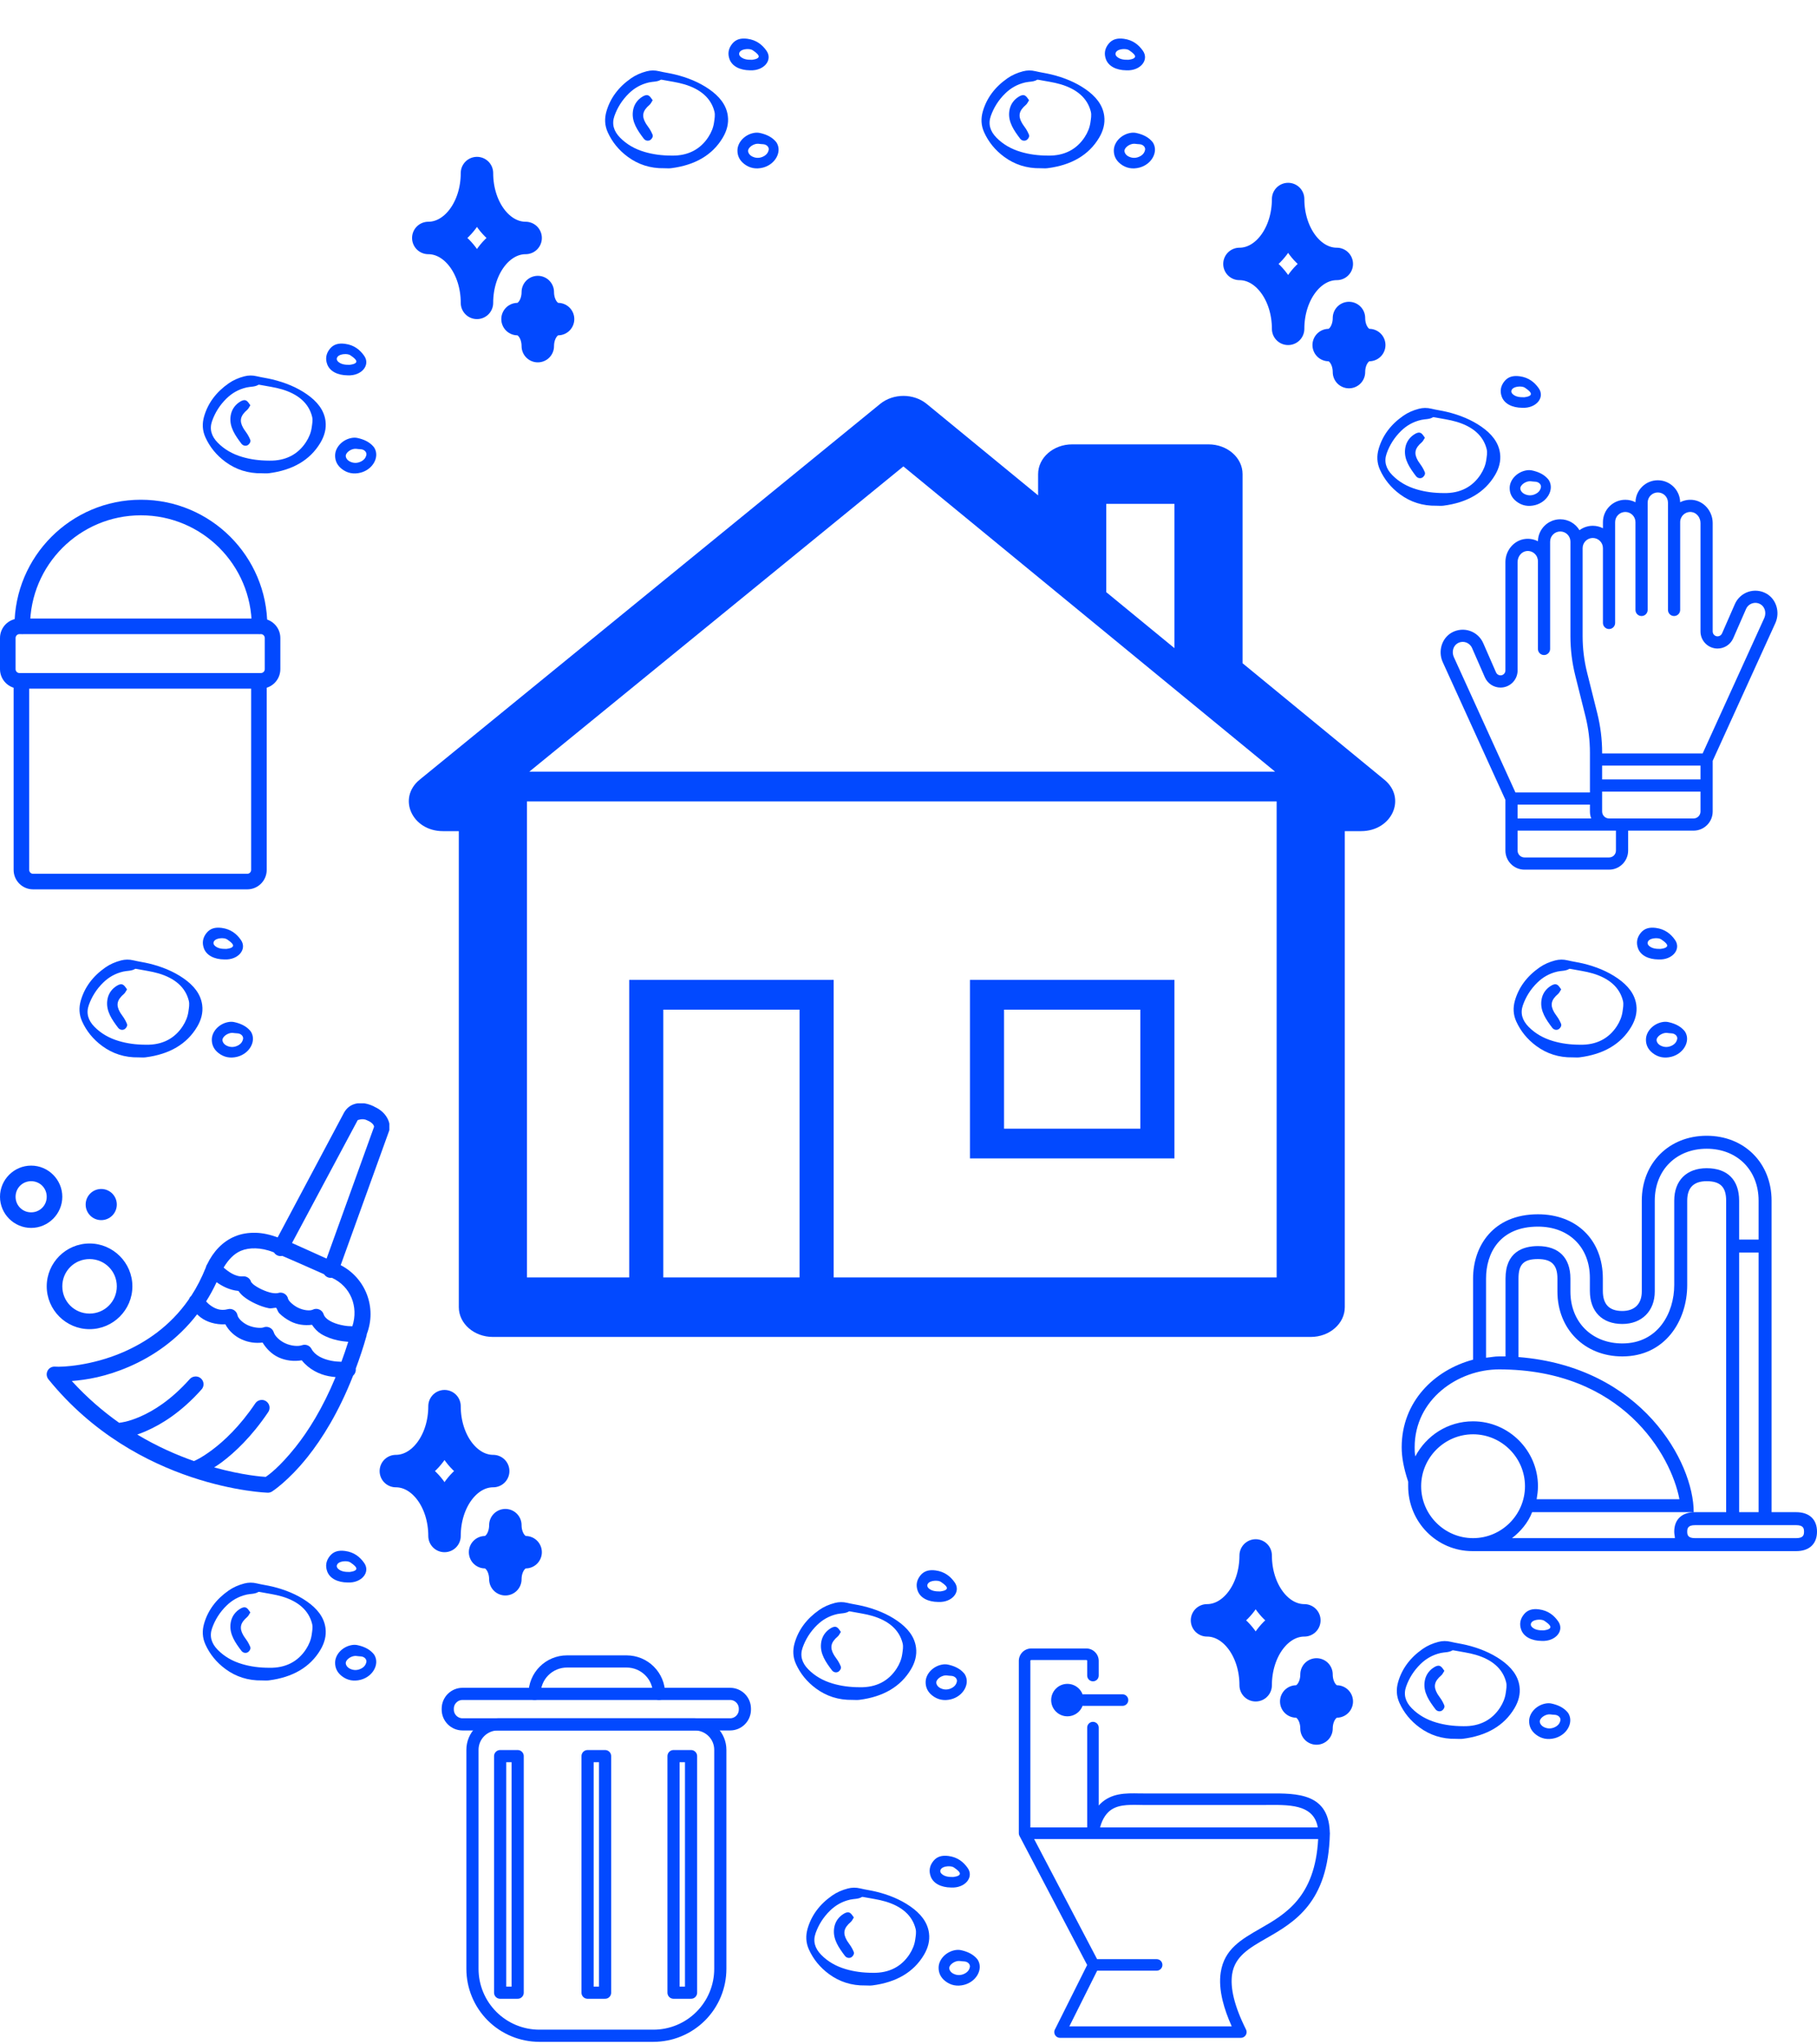 <svg width="280" height="315" viewBox="0 0 280 315" fill="none" xmlns="http://www.w3.org/2000/svg">
<path d="M76.697 265.694H107.081C108.121 265.694 109.117 266.107 109.852 266.842C110.587 267.576 111 268.573 111 269.612V303.362C111 304.717 110.733 306.058 110.215 307.309C109.697 308.56 108.937 309.697 107.98 310.655C107.022 311.612 105.885 312.372 104.634 312.89C103.383 313.408 102.042 313.675 100.687 313.675H83.119C80.384 313.675 77.761 312.589 75.827 310.655C73.893 308.721 72.806 306.098 72.806 303.362V269.612C72.806 268.578 73.215 267.586 73.944 266.851C74.673 266.117 75.662 265.701 76.697 265.694Z" stroke="#0249FF" stroke-width="1.875" stroke-linecap="round" stroke-linejoin="round"/>
<path d="M112.509 260.997H71.278C70.02 260.997 69 262.017 69 263.275V263.416C69 264.674 70.02 265.694 71.278 265.694H112.509C113.768 265.694 114.787 264.674 114.787 263.416V263.275C114.787 262.017 113.768 260.997 112.509 260.997Z" stroke="#0249FF" stroke-width="1.875" stroke-linecap="round" stroke-linejoin="round"/>
<path d="M82.378 260.997C82.377 260.341 82.505 259.692 82.755 259.085C83.005 258.479 83.372 257.928 83.836 257.464C84.299 257 84.849 256.632 85.455 256.381C86.061 256.129 86.71 256 87.366 256H96.562C97.888 256 99.159 256.526 100.096 257.464C101.033 258.401 101.559 259.672 101.559 260.997" stroke="#0249FF" stroke-width="1.875" stroke-linecap="round" stroke-linejoin="round"/>
<path d="M93.244 270.588H90.544V307.038H93.244V270.588Z" stroke="#0249FF" stroke-width="1.875" stroke-linecap="round" stroke-linejoin="round"/>
<path d="M79.772 270.588H77.072V307.038H79.772V270.588Z" stroke="#0249FF" stroke-width="1.875" stroke-linecap="round" stroke-linejoin="round"/>
<path d="M106.491 270.588H103.791V307.038H106.491V270.588Z" stroke="#0249FF" stroke-width="1.875" stroke-linecap="round" stroke-linejoin="round"/>
<path d="M167.537 266.192C167.537 265.699 167.937 265.304 168.426 265.304C168.919 265.304 169.314 265.704 169.314 266.192V282.467C169.314 282.96 168.914 283.355 168.426 283.355H157.889C157.4 283.36 157 282.96 157 282.472V255.914C157 255.392 157.215 254.913 157.562 254.562L157.566 254.557C157.918 254.215 158.392 254 158.919 254H167.4C167.923 254 168.406 254.215 168.753 254.566C169.1 254.913 169.314 255.392 169.314 255.919V258.175C169.314 258.668 168.914 259.063 168.426 259.063C167.933 259.063 167.537 258.663 167.537 258.175V255.914C167.537 255.88 167.522 255.846 167.498 255.816C167.474 255.792 167.439 255.777 167.4 255.777H158.919C158.88 255.777 158.846 255.792 158.821 255.816L158.816 255.821C158.792 255.846 158.777 255.88 158.777 255.919V281.583H167.537V266.192ZM167.532 302.77L157.103 282.882C156.878 282.447 157.044 281.915 157.479 281.686C157.61 281.617 157.752 281.583 157.889 281.583V281.578H204.046C204.539 281.578 204.935 281.979 204.935 282.467C204.935 282.501 204.935 282.535 204.93 282.569C204.681 293.185 199.476 296.173 195.096 298.683C192.537 300.152 190.296 301.437 189.876 304.156L189.871 304.181C189.71 305.245 189.798 306.466 190.135 307.848C190.486 309.288 191.106 310.909 192.01 312.711C192.229 313.15 192.049 313.683 191.609 313.902C191.482 313.966 191.346 313.995 191.214 313.995H163.353C162.859 313.995 162.464 313.595 162.464 313.106C162.464 312.936 162.513 312.774 162.601 312.638L167.532 302.77ZM159.358 283.36L169.314 302.35C169.441 302.594 169.451 302.892 169.319 303.155L164.788 312.223H189.808C189.173 310.812 188.709 309.493 188.411 308.272C188.016 306.651 187.918 305.201 188.113 303.922L188.118 303.893C188.67 300.328 191.258 298.844 194.212 297.149C198.079 294.933 202.654 292.306 203.128 283.365H159.358V283.36ZM168.528 303.648C168.035 303.648 167.64 303.248 167.64 302.76C167.64 302.267 168.04 301.871 168.528 301.871H178.24C178.733 301.871 179.129 302.271 179.129 302.76C179.129 303.253 178.729 303.648 178.24 303.648H168.528ZM169.31 282.604C169.236 283.087 168.782 283.424 168.299 283.351C167.815 283.277 167.479 282.823 167.552 282.34C167.693 281.422 167.923 280.592 168.245 279.864C168.582 279.107 169.017 278.468 169.549 277.945C171.277 276.256 173.475 276.295 175.574 276.334C175.76 276.339 175.94 276.339 176.414 276.339H195.438C199.949 276.31 204.949 276.275 204.925 282.687C204.925 283.175 204.529 283.57 204.041 283.57C203.553 283.57 203.157 283.175 203.157 282.687C203.177 278.058 199.114 278.087 195.452 278.111C194.9 278.116 194.915 278.121 194.588 278.121H176.419L175.55 278.106C173.812 278.077 171.99 278.043 170.789 279.22C170.413 279.586 170.11 280.04 169.866 280.582C169.612 281.148 169.427 281.822 169.31 282.604ZM164.485 259.454C165.867 259.454 166.985 260.572 166.985 261.954C166.985 263.336 165.867 264.454 164.485 264.454C163.104 264.454 161.985 263.336 161.985 261.954C161.985 260.572 163.108 259.454 164.485 259.454ZM166.985 262.843C166.492 262.843 166.097 262.442 166.097 261.954C166.097 261.461 166.497 261.065 166.985 261.065H172.981C173.475 261.065 173.87 261.466 173.87 261.954C173.87 262.447 173.47 262.843 172.981 262.843H166.985Z" fill="#0249FF"/>
<path d="M40.366 258.924C38.198 258.967 36.35 258.338 34.777 257.19C33.33 256.133 32.313 254.84 31.653 253.382C31.178 252.332 31.137 251.25 31.454 250.157C32.038 248.142 33.28 246.436 35.243 245.065C35.948 244.572 36.757 244.219 37.648 243.986C38.283 243.819 38.912 243.815 39.565 243.972C40.354 244.163 41.175 244.271 41.964 244.461C43.929 244.936 45.729 245.667 47.279 246.744C48.857 247.841 49.936 249.164 50.159 250.859C50.314 252.038 50.002 253.162 49.378 254.211C47.789 256.887 45.109 258.45 41.418 258.918C41.075 258.961 40.717 258.924 40.366 258.924ZM41.496 256.975C44.037 257.025 45.928 255.999 47.153 254.122C47.617 253.411 47.925 252.656 48.035 251.862C48.11 251.316 48.227 250.742 48.098 250.214C47.583 248.111 45.928 246.721 43.434 245.985C42.363 245.668 41.21 245.525 40.093 245.306C40 245.288 39.863 245.262 39.805 245.298C39.276 245.628 38.611 245.562 38.017 245.697C36.739 245.988 35.734 246.592 34.911 247.394C33.854 248.425 33.135 249.597 32.684 250.871C32.248 252.104 32.568 253.214 33.566 254.224C34.566 255.236 35.812 255.964 37.334 256.41C38.617 256.787 39.94 256.969 41.497 256.975H41.496Z" fill="#0249FF"/>
<path d="M51.641 256.176C51.647 254.903 52.808 253.69 54.263 253.468C54.523 253.428 54.818 253.428 55.071 253.483C55.954 253.672 56.737 254.009 57.326 254.579C57.483 254.731 57.634 254.897 57.731 255.076C58.496 256.475 57.425 258.343 55.588 258.823C54.481 259.112 53.504 258.899 52.687 258.269C51.952 257.702 51.632 256.985 51.64 256.176H51.641ZM56.469 256.012C56.477 255.566 56.059 255.231 55.546 255.218C55.326 255.213 55.107 255.177 54.887 255.155C54.302 255.097 53.559 255.504 53.331 256.008C53.164 256.379 53.428 256.878 53.933 257.122C54.471 257.382 55.017 257.391 55.568 257.14C56.138 256.88 56.402 256.475 56.469 256.012Z" fill="#0249FF"/>
<path d="M53.582 243.835C52 243.821 50.814 243.197 50.421 242.124C50.115 241.288 50.236 240.476 50.844 239.735C51.402 239.055 52.155 238.842 53.165 238.975C54.586 239.162 55.475 239.913 56.112 240.812C57.128 242.246 55.725 243.94 53.582 243.835H53.582ZM53.867 242.212C53.933 242.2 54.186 242.181 54.414 242.112C54.951 241.949 55.061 241.693 54.727 241.334C54.522 241.113 54.258 240.923 53.995 240.742C53.557 240.441 52.476 240.529 52.106 240.879C51.81 241.161 51.826 241.506 52.175 241.786C52.587 242.117 53.111 242.223 53.867 242.212Z" fill="#0249FF"/>
<path d="M38.577 248.444C38.399 248.713 38.304 248.971 38.098 249.148C37.038 250.055 36.845 250.836 37.487 251.957C37.673 252.281 37.928 252.579 38.125 252.9C38.288 253.165 38.434 253.441 38.549 253.721C38.666 254.008 38.541 254.273 38.305 254.494C38.053 254.73 37.665 254.739 37.376 254.534C37.321 254.494 37.268 254.449 37.23 254.399C36.254 253.116 35.35 251.816 35.522 250.236C35.604 249.483 35.9 248.803 36.537 248.231C36.685 248.098 36.858 247.98 37.036 247.871C37.328 247.693 37.689 247.554 37.998 247.755C38.245 247.915 38.373 248.19 38.576 248.444H38.577Z" fill="#0249FF"/>
<path d="M21.366 162.924C19.198 162.967 17.35 162.338 15.777 161.19C14.33 160.133 13.313 158.84 12.653 157.382C12.178 156.332 12.137 155.25 12.454 154.157C13.038 152.142 14.28 150.436 16.243 149.065C16.948 148.572 17.757 148.219 18.648 147.986C19.283 147.819 19.912 147.815 20.565 147.972C21.354 148.163 22.175 148.271 22.964 148.461C24.929 148.936 26.729 149.667 28.279 150.744C29.857 151.841 30.936 153.164 31.159 154.859C31.314 156.038 31.002 157.162 30.378 158.211C28.789 160.887 26.11 162.45 22.418 162.918C22.076 162.961 21.717 162.924 21.366 162.924ZM22.496 160.975C25.037 161.025 26.928 159.999 28.153 158.122C28.617 157.411 28.925 156.656 29.035 155.862C29.11 155.316 29.227 154.742 29.098 154.214C28.583 152.111 26.928 150.721 24.434 149.985C23.363 149.668 22.21 149.525 21.093 149.306C21 149.288 20.863 149.262 20.805 149.298C20.276 149.628 19.611 149.562 19.017 149.697C17.739 149.988 16.734 150.592 15.911 151.394C14.854 152.425 14.135 153.597 13.684 154.871C13.248 156.104 13.568 157.214 14.566 158.224C15.566 159.236 16.812 159.964 18.334 160.41C19.617 160.787 20.94 160.969 22.497 160.975H22.496Z" fill="#0249FF"/>
<path d="M32.641 160.176C32.647 158.903 33.808 157.69 35.263 157.468C35.523 157.428 35.818 157.428 36.071 157.483C36.954 157.672 37.737 158.009 38.326 158.579C38.483 158.731 38.634 158.897 38.731 159.076C39.496 160.475 38.425 162.343 36.588 162.823C35.481 163.112 34.504 162.899 33.687 162.269C32.952 161.702 32.632 160.985 32.64 160.176H32.641ZM37.469 160.012C37.477 159.566 37.059 159.231 36.546 159.218C36.326 159.213 36.107 159.177 35.887 159.155C35.302 159.097 34.559 159.504 34.331 160.008C34.164 160.379 34.428 160.878 34.933 161.122C35.471 161.382 36.017 161.391 36.568 161.14C37.138 160.88 37.402 160.475 37.469 160.012Z" fill="#0249FF"/>
<path d="M34.582 147.835C33 147.821 31.814 147.197 31.421 146.124C31.115 145.288 31.236 144.476 31.844 143.735C32.402 143.055 33.155 142.842 34.165 142.975C35.586 143.162 36.475 143.913 37.112 144.812C38.128 146.246 36.725 147.94 34.582 147.835H34.582ZM34.867 146.212C34.933 146.2 35.186 146.181 35.414 146.112C35.951 145.949 36.061 145.693 35.727 145.334C35.522 145.113 35.258 144.923 34.995 144.742C34.557 144.441 33.476 144.529 33.106 144.879C32.81 145.161 32.826 145.506 33.175 145.786C33.587 146.117 34.111 146.223 34.867 146.212Z" fill="#0249FF"/>
<path d="M19.577 152.444C19.399 152.713 19.304 152.971 19.098 153.148C18.038 154.055 17.845 154.836 18.487 155.957C18.673 156.281 18.928 156.579 19.125 156.9C19.288 157.165 19.434 157.441 19.549 157.721C19.666 158.008 19.541 158.273 19.305 158.494C19.053 158.73 18.665 158.739 18.376 158.534C18.321 158.494 18.268 158.449 18.23 158.399C17.254 157.116 16.35 155.816 16.522 154.236C16.604 153.483 16.9 152.803 17.537 152.231C17.685 152.098 17.858 151.98 18.036 151.871C18.328 151.693 18.689 151.554 18.998 151.755C19.245 151.915 19.373 152.19 19.576 152.444H19.577Z" fill="#0249FF"/>
<path d="M133.366 305.924C131.198 305.967 129.35 305.338 127.777 304.19C126.33 303.133 125.313 301.84 124.653 300.382C124.178 299.332 124.137 298.25 124.454 297.157C125.038 295.142 126.28 293.436 128.243 292.065C128.948 291.572 129.757 291.219 130.648 290.986C131.283 290.819 131.912 290.815 132.565 290.972C133.354 291.163 134.175 291.271 134.964 291.461C136.929 291.936 138.729 292.667 140.28 293.744C141.857 294.841 142.936 296.164 143.159 297.859C143.314 299.038 143.002 300.162 142.378 301.211C140.789 303.887 138.109 305.45 134.418 305.918C134.075 305.961 133.717 305.924 133.366 305.924ZM134.496 303.975C137.037 304.025 138.928 302.999 140.153 301.122C140.617 300.411 140.925 299.656 141.035 298.862C141.11 298.316 141.227 297.742 141.098 297.214C140.583 295.111 138.928 293.721 136.434 292.985C135.363 292.668 134.21 292.525 133.093 292.306C133 292.288 132.863 292.262 132.805 292.298C132.276 292.628 131.611 292.562 131.017 292.697C129.739 292.988 128.734 293.592 127.911 294.394C126.854 295.425 126.135 296.597 125.684 297.871C125.248 299.104 125.568 300.214 126.566 301.224C127.566 302.236 128.812 302.964 130.334 303.41C131.617 303.787 132.94 303.969 134.497 303.975H134.496Z" fill="#0249FF"/>
<path d="M144.641 303.176C144.647 301.903 145.808 300.69 147.263 300.468C147.523 300.428 147.818 300.428 148.071 300.483C148.954 300.672 149.737 301.009 150.326 301.579C150.483 301.731 150.634 301.897 150.731 302.076C151.496 303.475 150.425 305.343 148.588 305.823C147.481 306.112 146.504 305.899 145.687 305.269C144.952 304.702 144.632 303.985 144.64 303.176H144.641ZM149.469 303.012C149.477 302.566 149.059 302.231 148.546 302.218C148.326 302.213 148.107 302.177 147.887 302.155C147.302 302.097 146.559 302.504 146.331 303.008C146.164 303.379 146.428 303.878 146.933 304.122C147.471 304.382 148.017 304.391 148.568 304.14C149.138 303.88 149.402 303.475 149.469 303.012Z" fill="#0249FF"/>
<path d="M146.582 290.835C145 290.821 143.814 290.197 143.421 289.124C143.115 288.288 143.236 287.476 143.844 286.735C144.402 286.055 145.155 285.842 146.165 285.975C147.586 286.162 148.475 286.913 149.112 287.812C150.128 289.246 148.725 290.94 146.582 290.835H146.582ZM146.867 289.212C146.933 289.2 147.186 289.181 147.414 289.112C147.951 288.949 148.061 288.693 147.727 288.334C147.522 288.113 147.258 287.923 146.995 287.742C146.558 287.441 145.476 287.529 145.106 287.879C144.81 288.161 144.826 288.506 145.175 288.786C145.587 289.117 146.111 289.223 146.867 289.212Z" fill="#0249FF"/>
<path d="M131.577 295.444C131.399 295.713 131.304 295.971 131.098 296.148C130.038 297.055 129.845 297.836 130.487 298.957C130.673 299.281 130.928 299.579 131.125 299.9C131.289 300.165 131.434 300.441 131.549 300.721C131.666 301.008 131.541 301.273 131.305 301.494C131.053 301.73 130.665 301.739 130.376 301.534C130.321 301.494 130.268 301.449 130.23 301.399C129.254 300.116 128.35 298.816 128.522 297.236C128.604 296.483 128.9 295.803 129.537 295.231C129.685 295.098 129.858 294.98 130.036 294.871C130.328 294.693 130.689 294.554 130.998 294.755C131.245 294.915 131.373 295.19 131.576 295.444H131.577Z" fill="#0249FF"/>
<path d="M224.366 267.924C222.198 267.967 220.35 267.338 218.777 266.19C217.33 265.133 216.313 263.84 215.653 262.382C215.178 261.332 215.137 260.25 215.454 259.157C216.038 257.142 217.28 255.436 219.243 254.065C219.948 253.572 220.757 253.219 221.648 252.986C222.283 252.819 222.912 252.815 223.565 252.972C224.354 253.163 225.175 253.271 225.964 253.461C227.929 253.936 229.729 254.667 231.28 255.744C232.857 256.841 233.936 258.164 234.159 259.859C234.314 261.038 234.002 262.162 233.378 263.211C231.789 265.887 229.109 267.45 225.418 267.918C225.075 267.961 224.717 267.924 224.366 267.924ZM225.496 265.975C228.037 266.025 229.928 264.999 231.153 263.122C231.617 262.411 231.925 261.656 232.035 260.862C232.11 260.316 232.227 259.742 232.098 259.214C231.583 257.111 229.928 255.721 227.434 254.985C226.363 254.668 225.21 254.525 224.093 254.306C224 254.288 223.863 254.262 223.805 254.298C223.276 254.628 222.611 254.562 222.017 254.697C220.739 254.988 219.734 255.592 218.911 256.394C217.854 257.425 217.135 258.597 216.684 259.871C216.248 261.104 216.568 262.214 217.566 263.224C218.566 264.236 219.812 264.964 221.334 265.41C222.617 265.787 223.94 265.969 225.497 265.975H225.496Z" fill="#0249FF"/>
<path d="M235.641 265.176C235.647 263.903 236.808 262.69 238.263 262.468C238.523 262.428 238.818 262.428 239.071 262.483C239.954 262.672 240.737 263.009 241.326 263.579C241.483 263.731 241.634 263.897 241.731 264.076C242.496 265.475 241.425 267.343 239.588 267.823C238.481 268.112 237.504 267.899 236.687 267.269C235.952 266.702 235.632 265.985 235.64 265.176H235.641ZM240.469 265.012C240.477 264.566 240.059 264.231 239.546 264.218C239.326 264.213 239.107 264.177 238.887 264.155C238.302 264.097 237.559 264.504 237.331 265.008C237.164 265.379 237.428 265.878 237.933 266.122C238.471 266.382 239.017 266.391 239.568 266.14C240.138 265.88 240.402 265.475 240.469 265.012Z" fill="#0249FF"/>
<path d="M237.582 252.835C236 252.821 234.814 252.197 234.421 251.124C234.115 250.288 234.236 249.476 234.844 248.735C235.402 248.055 236.155 247.842 237.165 247.975C238.586 248.162 239.475 248.913 240.112 249.812C241.128 251.246 239.725 252.94 237.582 252.835H237.582ZM237.867 251.212C237.933 251.2 238.186 251.181 238.414 251.112C238.951 250.949 239.061 250.693 238.727 250.334C238.522 250.113 238.258 249.923 237.995 249.742C237.558 249.441 236.476 249.529 236.106 249.879C235.81 250.161 235.826 250.506 236.175 250.786C236.587 251.117 237.111 251.223 237.867 251.212Z" fill="#0249FF"/>
<path d="M222.577 257.444C222.399 257.713 222.304 257.971 222.098 258.148C221.038 259.055 220.845 259.836 221.487 260.957C221.673 261.281 221.928 261.579 222.125 261.9C222.289 262.165 222.434 262.441 222.549 262.721C222.666 263.008 222.541 263.273 222.305 263.494C222.053 263.73 221.665 263.739 221.376 263.534C221.321 263.494 221.268 263.449 221.23 263.399C220.254 262.116 219.35 260.816 219.522 259.236C219.604 258.483 219.9 257.803 220.537 257.231C220.685 257.098 220.858 256.98 221.036 256.871C221.328 256.693 221.689 256.554 221.998 256.755C222.245 256.915 222.373 257.19 222.576 257.444H222.577Z" fill="#0249FF"/>
<path d="M242.366 162.924C240.198 162.967 238.35 162.338 236.777 161.19C235.33 160.133 234.313 158.84 233.653 157.382C233.178 156.332 233.137 155.25 233.454 154.157C234.038 152.142 235.28 150.436 237.243 149.065C237.948 148.572 238.757 148.219 239.648 147.986C240.283 147.819 240.912 147.815 241.565 147.972C242.354 148.163 243.175 148.271 243.964 148.461C245.929 148.936 247.729 149.667 249.28 150.744C250.857 151.841 251.936 153.164 252.159 154.859C252.314 156.038 252.002 157.162 251.378 158.211C249.789 160.887 247.109 162.45 243.418 162.918C243.075 162.961 242.717 162.924 242.366 162.924ZM243.496 160.975C246.037 161.025 247.928 159.999 249.153 158.122C249.617 157.411 249.925 156.656 250.035 155.862C250.11 155.316 250.227 154.742 250.098 154.214C249.583 152.111 247.928 150.721 245.434 149.985C244.363 149.668 243.21 149.525 242.093 149.306C242 149.288 241.863 149.262 241.805 149.298C241.276 149.628 240.611 149.562 240.017 149.697C238.739 149.988 237.734 150.592 236.911 151.394C235.854 152.425 235.135 153.597 234.684 154.871C234.248 156.104 234.568 157.214 235.566 158.224C236.566 159.236 237.812 159.964 239.334 160.41C240.617 160.787 241.94 160.969 243.497 160.975H243.496Z" fill="#0249FF"/>
<path d="M253.641 160.176C253.647 158.903 254.808 157.69 256.263 157.468C256.523 157.428 256.818 157.428 257.071 157.483C257.954 157.672 258.737 158.009 259.326 158.579C259.483 158.731 259.634 158.897 259.731 159.076C260.496 160.475 259.425 162.343 257.588 162.823C256.481 163.112 255.504 162.899 254.687 162.269C253.952 161.702 253.632 160.985 253.64 160.176H253.641ZM258.469 160.012C258.477 159.566 258.059 159.231 257.546 159.218C257.326 159.213 257.107 159.177 256.887 159.155C256.302 159.097 255.559 159.504 255.331 160.008C255.164 160.379 255.428 160.878 255.933 161.122C256.471 161.382 257.017 161.391 257.568 161.14C258.138 160.88 258.402 160.475 258.469 160.012Z" fill="#0249FF"/>
<path d="M255.582 147.835C254 147.821 252.814 147.197 252.421 146.124C252.115 145.288 252.236 144.476 252.844 143.735C253.402 143.055 254.155 142.842 255.165 142.975C256.586 143.162 257.475 143.913 258.112 144.812C259.128 146.246 257.725 147.94 255.582 147.835H255.582ZM255.867 146.212C255.933 146.2 256.186 146.181 256.414 146.112C256.951 145.949 257.061 145.693 256.727 145.334C256.522 145.113 256.258 144.923 255.995 144.742C255.558 144.441 254.476 144.529 254.106 144.879C253.81 145.161 253.826 145.506 254.175 145.786C254.587 146.117 255.111 146.223 255.867 146.212Z" fill="#0249FF"/>
<path d="M240.577 152.444C240.399 152.713 240.304 152.971 240.098 153.148C239.038 154.055 238.845 154.836 239.487 155.957C239.673 156.281 239.928 156.579 240.125 156.9C240.289 157.165 240.434 157.441 240.549 157.721C240.666 158.008 240.541 158.273 240.305 158.494C240.053 158.73 239.665 158.739 239.376 158.534C239.321 158.494 239.268 158.449 239.23 158.399C238.254 157.116 237.35 155.816 237.522 154.236C237.604 153.483 237.9 152.803 238.537 152.231C238.685 152.098 238.858 151.98 239.036 151.871C239.328 151.693 239.689 151.554 239.998 151.755C240.245 151.915 240.373 152.19 240.576 152.444H240.577Z" fill="#0249FF"/>
<path d="M131.366 261.924C129.198 261.967 127.35 261.338 125.777 260.19C124.33 259.133 123.313 257.84 122.653 256.382C122.178 255.332 122.137 254.25 122.454 253.157C123.038 251.142 124.28 249.436 126.243 248.065C126.948 247.572 127.757 247.219 128.648 246.986C129.283 246.819 129.912 246.815 130.565 246.972C131.354 247.163 132.175 247.271 132.964 247.461C134.929 247.936 136.729 248.667 138.28 249.744C139.857 250.841 140.936 252.164 141.159 253.859C141.314 255.038 141.002 256.162 140.378 257.211C138.789 259.887 136.109 261.45 132.418 261.918C132.075 261.961 131.717 261.924 131.366 261.924ZM132.496 259.975C135.037 260.025 136.928 258.999 138.153 257.122C138.617 256.411 138.925 255.656 139.035 254.862C139.11 254.316 139.227 253.742 139.098 253.214C138.583 251.111 136.928 249.721 134.434 248.985C133.363 248.668 132.21 248.525 131.093 248.306C131 248.288 130.863 248.262 130.805 248.298C130.276 248.628 129.611 248.562 129.017 248.697C127.739 248.988 126.734 249.592 125.911 250.394C124.854 251.425 124.135 252.597 123.684 253.871C123.248 255.104 123.568 256.214 124.566 257.224C125.566 258.236 126.812 258.964 128.334 259.41C129.617 259.787 130.94 259.969 132.497 259.975H132.496Z" fill="#0249FF"/>
<path d="M142.641 259.176C142.647 257.903 143.808 256.69 145.263 256.468C145.523 256.428 145.818 256.428 146.071 256.483C146.954 256.672 147.737 257.009 148.326 257.579C148.483 257.731 148.634 257.897 148.731 258.076C149.496 259.475 148.425 261.343 146.588 261.823C145.481 262.112 144.504 261.899 143.687 261.269C142.952 260.702 142.632 259.985 142.64 259.176H142.641ZM147.469 259.012C147.477 258.566 147.059 258.231 146.546 258.218C146.326 258.213 146.107 258.177 145.887 258.155C145.302 258.097 144.559 258.504 144.331 259.008C144.164 259.379 144.428 259.878 144.933 260.122C145.471 260.382 146.017 260.391 146.568 260.14C147.138 259.88 147.402 259.475 147.469 259.012Z" fill="#0249FF"/>
<path d="M144.582 246.835C143 246.821 141.814 246.197 141.421 245.124C141.115 244.288 141.236 243.476 141.844 242.735C142.402 242.055 143.155 241.842 144.165 241.975C145.586 242.162 146.475 242.913 147.112 243.812C148.128 245.246 146.725 246.94 144.582 246.835H144.582ZM144.867 245.212C144.933 245.2 145.186 245.181 145.414 245.112C145.951 244.949 146.061 244.693 145.727 244.334C145.522 244.113 145.258 243.923 144.995 243.742C144.558 243.441 143.476 243.529 143.106 243.879C142.81 244.161 142.826 244.506 143.175 244.786C143.587 245.117 144.111 245.223 144.867 245.212Z" fill="#0249FF"/>
<path d="M129.577 251.444C129.399 251.713 129.304 251.971 129.098 252.148C128.038 253.055 127.845 253.836 128.487 254.957C128.673 255.281 128.928 255.579 129.125 255.9C129.289 256.165 129.434 256.441 129.549 256.721C129.666 257.008 129.541 257.273 129.305 257.494C129.053 257.73 128.665 257.739 128.376 257.534C128.321 257.494 128.268 257.449 128.23 257.399C127.254 256.116 126.35 254.816 126.522 253.236C126.604 252.483 126.9 251.803 127.537 251.231C127.685 251.098 127.858 250.98 128.036 250.871C128.328 250.693 128.689 250.554 128.998 250.755C129.245 250.915 129.373 251.19 129.576 251.444H129.577Z" fill="#0249FF"/>
<path d="M221.366 77.924C219.198 77.967 217.35 77.338 215.777 76.19C214.33 75.133 213.313 73.84 212.653 72.382C212.178 71.332 212.137 70.25 212.454 69.157C213.038 67.142 214.28 65.436 216.243 64.065C216.948 63.572 217.757 63.219 218.648 62.986C219.283 62.819 219.912 62.815 220.565 62.972C221.354 63.163 222.175 63.271 222.964 63.461C224.929 63.936 226.729 64.667 228.28 65.744C229.857 66.841 230.936 68.164 231.159 69.859C231.314 71.038 231.002 72.162 230.378 73.212C228.789 75.887 226.109 77.45 222.418 77.918C222.075 77.962 221.717 77.924 221.366 77.924ZM222.496 75.975C225.037 76.025 226.928 74.999 228.153 73.122C228.617 72.411 228.925 71.656 229.035 70.862C229.11 70.316 229.227 69.742 229.098 69.214C228.583 67.111 226.928 65.722 224.434 64.985C223.363 64.668 222.21 64.525 221.093 64.306C221 64.288 220.863 64.262 220.805 64.299C220.276 64.628 219.611 64.562 219.017 64.697C217.739 64.988 216.734 65.592 215.911 66.394C214.854 67.425 214.135 68.597 213.684 69.871C213.248 71.104 213.568 72.214 214.566 73.224C215.566 74.236 216.812 74.964 218.334 75.41C219.617 75.787 220.94 75.969 222.497 75.975H222.496Z" fill="#0249FF"/>
<path d="M232.641 75.176C232.647 73.903 233.808 72.69 235.263 72.468C235.523 72.428 235.818 72.428 236.071 72.483C236.954 72.671 237.737 73.009 238.326 73.579C238.483 73.731 238.634 73.897 238.731 74.076C239.496 75.475 238.425 77.343 236.588 77.823C235.481 78.112 234.504 77.899 233.687 77.269C232.952 76.702 232.632 75.985 232.64 75.176H232.641ZM237.469 75.012C237.477 74.566 237.059 74.231 236.546 74.218C236.326 74.213 236.107 74.177 235.887 74.155C235.302 74.097 234.559 74.504 234.331 75.008C234.164 75.379 234.428 75.877 234.933 76.122C235.471 76.382 236.017 76.391 236.568 76.139C237.138 75.88 237.402 75.475 237.469 75.012Z" fill="#0249FF"/>
<path d="M234.582 62.835C233 62.821 231.814 62.197 231.421 61.124C231.115 60.288 231.236 59.476 231.844 58.735C232.402 58.055 233.155 57.842 234.165 57.975C235.586 58.162 236.475 58.913 237.112 59.812C238.128 61.246 236.725 62.94 234.582 62.835H234.582ZM234.867 61.212C234.933 61.2 235.186 61.181 235.414 61.111C235.951 60.949 236.061 60.693 235.727 60.334C235.522 60.113 235.258 59.923 234.995 59.742C234.558 59.441 233.476 59.529 233.106 59.879C232.81 60.161 232.826 60.506 233.175 60.786C233.587 61.117 234.111 61.223 234.867 61.212Z" fill="#0249FF"/>
<path d="M219.577 67.444C219.399 67.713 219.304 67.971 219.098 68.148C218.038 69.055 217.845 69.836 218.487 70.957C218.673 71.281 218.928 71.579 219.125 71.9C219.289 72.165 219.434 72.441 219.549 72.721C219.666 73.008 219.541 73.273 219.305 73.494C219.053 73.73 218.665 73.739 218.376 73.534C218.321 73.494 218.268 73.449 218.23 73.399C217.254 72.116 216.35 70.816 216.522 69.236C216.604 68.483 216.9 67.803 217.537 67.231C217.685 67.098 217.858 66.98 218.036 66.871C218.328 66.693 218.689 66.554 218.998 66.755C219.245 66.915 219.373 67.19 219.576 67.444H219.577Z" fill="#0249FF"/>
<path d="M160.366 25.924C158.198 25.967 156.35 25.338 154.777 24.19C153.33 23.133 152.313 21.84 151.653 20.382C151.178 19.332 151.137 18.25 151.454 17.157C152.038 15.142 153.28 13.436 155.243 12.065C155.948 11.572 156.757 11.219 157.648 10.986C158.283 10.819 158.912 10.815 159.565 10.973C160.354 11.163 161.175 11.271 161.964 11.461C163.929 11.936 165.729 12.667 167.28 13.744C168.857 14.841 169.936 16.164 170.159 17.859C170.314 19.038 170.002 20.162 169.378 21.212C167.789 23.887 165.109 25.45 161.418 25.918C161.075 25.962 160.717 25.924 160.366 25.924ZM161.496 23.975C164.037 24.025 165.928 22.998 167.153 21.122C167.617 20.411 167.925 19.656 168.035 18.862C168.11 18.316 168.227 17.742 168.098 17.214C167.583 15.111 165.928 13.722 163.434 12.985C162.363 12.668 161.21 12.525 160.093 12.306C160 12.288 159.863 12.262 159.805 12.299C159.276 12.628 158.611 12.562 158.017 12.697C156.739 12.988 155.734 13.592 154.911 14.394C153.854 15.425 153.135 16.597 152.684 17.871C152.248 19.104 152.568 20.214 153.566 21.224C154.566 22.236 155.812 22.964 157.334 23.41C158.617 23.787 159.94 23.969 161.497 23.975H161.496Z" fill="#0249FF"/>
<path d="M171.641 23.176C171.647 21.903 172.808 20.69 174.263 20.468C174.523 20.428 174.818 20.428 175.071 20.483C175.954 20.672 176.737 21.009 177.326 21.579C177.483 21.731 177.634 21.897 177.731 22.076C178.496 23.475 177.425 25.343 175.588 25.823C174.481 26.112 173.504 25.899 172.687 25.269C171.952 24.702 171.632 23.985 171.64 23.176H171.641ZM176.469 23.012C176.477 22.566 176.059 22.231 175.546 22.218C175.326 22.213 175.107 22.177 174.887 22.155C174.302 22.097 173.559 22.504 173.331 23.009C173.164 23.379 173.428 23.878 173.933 24.122C174.471 24.382 175.017 24.391 175.568 24.14C176.138 23.88 176.402 23.475 176.469 23.012Z" fill="#0249FF"/>
<path d="M173.582 10.835C172 10.821 170.814 10.197 170.421 9.124C170.115 8.288 170.236 7.476 170.844 6.735C171.402 6.055 172.155 5.842 173.165 5.975C174.586 6.162 175.475 6.913 176.112 7.812C177.128 9.246 175.725 10.94 173.582 10.835H173.582ZM173.867 9.212C173.933 9.2 174.186 9.181 174.414 9.112C174.951 8.949 175.061 8.693 174.727 8.334C174.522 8.113 174.258 7.923 173.995 7.742C173.558 7.441 172.476 7.529 172.106 7.879C171.81 8.161 171.826 8.506 172.175 8.786C172.587 9.117 173.111 9.223 173.867 9.212Z" fill="#0249FF"/>
<path d="M158.577 15.444C158.399 15.713 158.304 15.971 158.098 16.148C157.038 17.055 156.845 17.836 157.487 18.957C157.673 19.281 157.928 19.579 158.125 19.899C158.289 20.165 158.434 20.441 158.549 20.721C158.666 21.008 158.541 21.273 158.305 21.494C158.053 21.73 157.665 21.739 157.376 21.534C157.321 21.494 157.268 21.449 157.23 21.399C156.254 20.116 155.35 18.816 155.522 17.236C155.604 16.483 155.9 15.803 156.537 15.231C156.685 15.098 156.858 14.98 157.036 14.871C157.328 14.693 157.689 14.554 157.998 14.755C158.245 14.915 158.373 15.19 158.576 15.444H158.577Z" fill="#0249FF"/>
<path d="M102.366 25.924C100.198 25.967 98.35 25.338 96.777 24.19C95.33 23.133 94.313 21.84 93.653 20.382C93.178 19.332 93.137 18.25 93.454 17.157C94.038 15.142 95.28 13.436 97.243 12.065C97.948 11.572 98.757 11.219 99.648 10.986C100.283 10.819 100.912 10.815 101.565 10.973C102.354 11.163 103.175 11.271 103.964 11.461C105.929 11.936 107.729 12.667 109.28 13.744C110.857 14.841 111.936 16.164 112.159 17.859C112.314 19.038 112.002 20.162 111.378 21.212C109.789 23.887 107.109 25.45 103.418 25.918C103.075 25.962 102.717 25.924 102.366 25.924ZM103.496 23.975C106.037 24.025 107.928 22.998 109.153 21.122C109.617 20.411 109.925 19.656 110.035 18.862C110.11 18.316 110.227 17.742 110.098 17.214C109.583 15.111 107.928 13.722 105.434 12.985C104.363 12.668 103.21 12.525 102.093 12.306C102 12.288 101.863 12.262 101.805 12.299C101.276 12.628 100.611 12.562 100.017 12.697C98.739 12.988 97.734 13.592 96.911 14.394C95.854 15.425 95.135 16.597 94.684 17.871C94.248 19.104 94.568 20.214 95.566 21.224C96.566 22.236 97.812 22.964 99.334 23.41C100.617 23.787 101.94 23.969 103.497 23.975H103.496Z" fill="#0249FF"/>
<path d="M113.641 23.176C113.647 21.903 114.808 20.69 116.263 20.468C116.523 20.428 116.818 20.428 117.071 20.483C117.954 20.672 118.737 21.009 119.326 21.579C119.483 21.731 119.634 21.897 119.731 22.076C120.496 23.475 119.425 25.343 117.588 25.823C116.481 26.112 115.504 25.899 114.687 25.269C113.952 24.702 113.632 23.985 113.64 23.176H113.641ZM118.469 23.012C118.477 22.566 118.059 22.231 117.546 22.218C117.326 22.213 117.107 22.177 116.887 22.155C116.302 22.097 115.559 22.504 115.331 23.009C115.164 23.379 115.428 23.878 115.933 24.122C116.471 24.382 117.017 24.391 117.568 24.14C118.138 23.88 118.402 23.475 118.469 23.012Z" fill="#0249FF"/>
<path d="M115.582 10.835C114 10.821 112.814 10.197 112.421 9.124C112.115 8.288 112.236 7.476 112.844 6.735C113.402 6.055 114.155 5.842 115.165 5.975C116.586 6.162 117.475 6.913 118.112 7.812C119.128 9.246 117.725 10.94 115.582 10.835H115.582ZM115.867 9.212C115.933 9.2 116.186 9.181 116.414 9.112C116.951 8.949 117.061 8.693 116.727 8.334C116.522 8.113 116.258 7.923 115.995 7.742C115.558 7.441 114.476 7.529 114.106 7.879C113.81 8.161 113.826 8.506 114.175 8.786C114.587 9.117 115.111 9.223 115.867 9.212Z" fill="#0249FF"/>
<path d="M100.577 15.444C100.399 15.713 100.304 15.971 100.098 16.148C99.038 17.055 98.845 17.836 99.487 18.957C99.673 19.281 99.928 19.579 100.125 19.899C100.289 20.165 100.434 20.441 100.549 20.721C100.666 21.008 100.541 21.273 100.305 21.494C100.053 21.73 99.665 21.739 99.376 21.534C99.321 21.494 99.268 21.449 99.23 21.399C98.254 20.116 97.35 18.816 97.522 17.236C97.604 16.483 97.9 15.803 98.537 15.231C98.685 15.098 98.858 14.98 99.036 14.871C99.328 14.693 99.689 14.554 99.998 14.755C100.245 14.915 100.373 15.19 100.576 15.444H100.577Z" fill="#0249FF"/>
<path d="M272.192 91.457C271.34 90.979 270.324 90.882 269.405 91.192C268.484 91.501 267.734 92.188 267.345 93.077L265.366 97.599C265.247 97.873 264.976 98.05 264.677 98.05C264.262 98.05 263.925 97.713 263.925 97.298V80.594C263.925 78.766 262.566 77.198 260.832 77.024C260.165 76.958 259.498 77.086 258.913 77.385C258.88 75.513 257.349 74 255.47 74C253.59 74 252.059 75.513 252.026 77.385C251.556 77.144 251.023 77.006 250.459 77.006C248.56 77.006 247.014 78.552 247.014 80.451V81.393C246.544 81.152 246.012 81.015 245.449 81.015C244.68 81.015 243.97 81.268 243.396 81.695C242.794 80.688 241.694 80.013 240.438 80.013C238.559 80.013 237.027 81.525 236.995 83.397C236.41 83.099 235.744 82.97 235.076 83.037C233.341 83.21 231.983 84.778 231.983 86.607V103.31C231.983 103.725 231.645 104.063 231.231 104.063C230.932 104.063 230.661 103.886 230.541 103.612L228.563 99.09C228.174 98.2 227.423 97.513 226.503 97.204C225.584 96.895 224.567 96.992 223.716 97.469C222.193 98.323 221.575 100.305 222.308 101.982C222.31 101.986 222.312 101.99 222.314 101.994L231.983 123.243V131.056C231.983 132.68 233.304 134 234.927 134H247.954C249.577 134 250.898 132.68 250.898 131.056V127.987H260.981C262.604 127.987 263.925 126.667 263.925 125.044V117.231L273.594 95.982C273.596 95.978 273.598 95.974 273.6 95.969C274.333 94.292 273.715 92.31 272.192 91.457ZM224.027 101.223C223.68 100.422 223.946 99.494 224.634 99.109C225.03 98.887 225.481 98.843 225.905 98.985C226.323 99.126 226.665 99.438 226.842 99.843L228.82 104.365C229.239 105.323 230.185 105.942 231.231 105.942C232.682 105.942 233.862 104.761 233.862 103.31V86.607C233.862 85.732 234.477 84.985 235.263 84.906C235.714 84.861 236.146 85.002 236.478 85.302C236.806 85.599 236.994 86.022 236.994 86.464V99.992C236.994 100.511 237.414 100.931 237.933 100.931C238.452 100.931 238.873 100.511 238.873 99.992V83.457C238.873 82.594 239.575 81.891 240.438 81.891C241.302 81.891 242.004 82.594 242.004 83.457V98.033C242.004 100.074 242.255 102.113 242.75 104.094L244.32 110.374C244.778 112.206 245.01 114.092 245.01 115.98V122.1H233.527L224.027 101.223ZM245.21 126.109H233.862V123.979H245.01V125.044C245.01 125.419 245.082 125.778 245.21 126.109ZM249.019 131.056C249.019 131.643 248.541 132.121 247.954 132.121H234.927C234.34 132.121 233.862 131.643 233.862 131.056V127.987H249.019V131.056H249.019ZM262.046 125.044C262.046 125.631 261.568 126.109 260.981 126.109H247.954C247.367 126.109 246.889 125.631 246.889 125.044V121.975H262.046V125.044H262.046ZM262.046 120.096H246.889V117.967H262.046V120.096H262.046ZM271.881 95.211L262.381 116.088H246.889V115.98C246.889 113.938 246.638 111.899 246.143 109.919L244.573 103.638C244.115 101.807 243.883 99.921 243.883 98.033V84.459C243.883 83.596 244.585 82.894 245.449 82.894C246.312 82.894 247.014 83.596 247.014 84.459V95.983C247.014 96.502 247.435 96.923 247.954 96.923C248.473 96.923 248.893 96.502 248.893 95.983V80.451C248.893 79.588 249.596 78.885 250.459 78.885C251.323 78.885 252.025 79.588 252.025 80.451V93.979C252.025 94.498 252.445 94.919 252.964 94.919C253.483 94.919 253.904 94.498 253.904 93.979V77.445C253.904 76.581 254.606 75.879 255.47 75.879C256.333 75.879 257.035 76.581 257.035 77.445V93.979C257.035 94.498 257.456 94.919 257.975 94.919C258.494 94.919 258.914 94.498 258.914 93.979V82.956V80.451C258.914 80.009 259.102 79.586 259.43 79.29C259.762 78.989 260.194 78.848 260.645 78.894C261.43 78.972 262.046 79.719 262.046 80.594V97.298C262.046 98.749 263.226 99.929 264.677 99.929C265.723 99.929 266.669 99.31 267.088 98.352L269.067 93.83C269.243 93.426 269.585 93.113 270.003 92.973C270.427 92.83 270.878 92.874 271.274 93.096C271.962 93.482 272.228 94.41 271.881 95.211Z" fill="#0249FF"/>
<path d="M40.2 103.705C40.532 103.705 40.8 103.437 40.8 103.105V98.305C40.8 97.974 40.532 97.705 40.2 97.705H3C2.921 97.705 2.843 97.721 2.77 97.751C2.698 97.781 2.631 97.825 2.576 97.881C2.52 97.937 2.476 98.003 2.446 98.076C2.415 98.149 2.4 98.227 2.4 98.305V103.105C2.4 103.437 2.669 103.705 3 103.705H40.2ZM40.2 106.105H3C1.343 106.105 0 104.762 0 103.105V98.305C0 96.648 1.343 95.305 3 95.305H40.2C41.857 95.305 43.2 96.648 43.2 98.305V103.105C43.2 104.762 41.857 106.105 40.2 106.105Z" fill="#0249FF"/>
<path d="M4.63 96.481C4.63 87.048 12.278 79.4 21.712 79.4C31.146 79.4 38.794 87.047 38.794 96.481C38.794 97.144 39.331 97.681 39.994 97.681C40.657 97.681 41.194 97.144 41.194 96.481C41.194 85.722 32.471 77 21.712 77C10.953 77 2.23 85.722 2.23 96.481C2.23 97.144 2.768 97.681 3.43 97.681C4.093 97.681 4.63 97.144 4.63 96.481ZM38.7 104.995V134.035C38.7 134.367 38.431 134.635 38.1 134.635H5.1C5.021 134.635 4.943 134.62 4.87 134.59C4.798 134.56 4.731 134.515 4.676 134.46C4.62 134.404 4.576 134.338 4.546 134.265C4.516 134.192 4.5 134.114 4.5 134.035V105.535C4.5 104.873 3.963 104.335 3.3 104.335C2.637 104.335 2.1 104.873 2.1 105.535V134.035C2.1 135.692 3.443 137.035 5.1 137.035H38.1C39.757 137.035 41.1 135.692 41.1 134.035V104.995C41.1 104.333 40.563 103.795 39.9 103.795C39.237 103.795 38.7 104.333 38.7 104.995Z" fill="#0249FF"/>
<path d="M40.366 72.924C38.198 72.967 36.35 72.338 34.777 71.19C33.33 70.133 32.313 68.84 31.653 67.382C31.178 66.332 31.137 65.25 31.454 64.157C32.038 62.142 33.28 60.436 35.243 59.065C35.948 58.572 36.757 58.219 37.648 57.986C38.283 57.819 38.912 57.815 39.565 57.972C40.354 58.163 41.175 58.271 41.964 58.461C43.929 58.936 45.729 59.667 47.279 60.744C48.857 61.841 49.936 63.164 50.159 64.859C50.314 66.038 50.002 67.162 49.378 68.212C47.789 70.887 45.109 72.45 41.418 72.918C41.075 72.962 40.717 72.924 40.366 72.924ZM41.496 70.975C44.037 71.025 45.928 69.999 47.153 68.122C47.617 67.411 47.925 66.656 48.035 65.862C48.11 65.316 48.227 64.742 48.098 64.214C47.583 62.111 45.928 60.721 43.434 59.985C42.363 59.668 41.21 59.525 40.093 59.306C40 59.288 39.863 59.262 39.805 59.298C39.276 59.628 38.611 59.562 38.017 59.697C36.739 59.988 35.734 60.592 34.911 61.394C33.854 62.425 33.135 63.597 32.684 64.871C32.248 66.104 32.568 67.214 33.566 68.224C34.566 69.236 35.812 69.964 37.334 70.41C38.617 70.787 39.94 70.969 41.497 70.975H41.496Z" fill="#0249FF"/>
<path d="M51.641 70.176C51.647 68.903 52.808 67.69 54.263 67.468C54.523 67.428 54.818 67.428 55.071 67.483C55.954 67.671 56.737 68.009 57.326 68.579C57.483 68.731 57.634 68.897 57.731 69.076C58.496 70.475 57.425 72.343 55.588 72.823C54.481 73.112 53.504 72.899 52.687 72.269C51.952 71.702 51.632 70.985 51.64 70.176H51.641ZM56.469 70.012C56.477 69.566 56.059 69.231 55.546 69.218C55.326 69.213 55.107 69.177 54.887 69.155C54.302 69.097 53.559 69.504 53.331 70.008C53.164 70.379 53.428 70.877 53.933 71.122C54.471 71.382 55.017 71.391 55.568 71.139C56.138 70.88 56.402 70.475 56.469 70.012Z" fill="#0249FF"/>
<path d="M53.582 57.835C52 57.821 50.814 57.197 50.421 56.124C50.115 55.288 50.236 54.476 50.844 53.735C51.402 53.055 52.155 52.842 53.165 52.975C54.586 53.162 55.475 53.913 56.112 54.812C57.128 56.246 55.725 57.94 53.582 57.835H53.582ZM53.867 56.212C53.933 56.2 54.186 56.181 54.414 56.111C54.951 55.949 55.061 55.693 54.727 55.334C54.522 55.113 54.258 54.923 53.995 54.742C53.557 54.441 52.476 54.529 52.106 54.879C51.81 55.161 51.826 55.506 52.175 55.786C52.587 56.117 53.111 56.223 53.867 56.212Z" fill="#0249FF"/>
<path d="M38.577 62.444C38.399 62.712 38.304 62.971 38.098 63.148C37.038 64.055 36.845 64.836 37.487 65.957C37.673 66.281 37.928 66.579 38.125 66.9C38.288 67.165 38.434 67.441 38.549 67.721C38.666 68.008 38.541 68.273 38.305 68.494C38.053 68.73 37.665 68.739 37.376 68.534C37.321 68.494 37.268 68.449 37.23 68.399C36.254 67.116 35.35 65.816 35.522 64.236C35.604 63.483 35.9 62.803 36.537 62.231C36.685 62.098 36.858 61.98 37.036 61.871C37.328 61.693 37.689 61.554 37.998 61.755C38.245 61.915 38.373 62.19 38.576 62.444H38.577Z" fill="#0249FF"/>
<path d="M73.5 26.667C73.5 32.19 70.142 36.667 66 36.667C70.142 36.667 73.5 41.144 73.5 46.667C73.5 41.144 76.858 36.667 81 36.667C76.858 36.667 73.5 32.19 73.5 26.667Z" stroke="#0249FF" stroke-width="5" stroke-linecap="round" stroke-linejoin="round"/>
<path d="M82.875 45C82.875 47.301 81.476 49.167 79.75 49.167C81.476 49.167 82.875 51.032 82.875 53.333C82.875 51.032 84.274 49.167 86 49.167C84.274 49.167 82.875 47.301 82.875 45Z" stroke="#0249FF" stroke-width="5" stroke-linecap="round" stroke-linejoin="round"/>
<path d="M193.5 239.667C193.5 245.19 190.142 249.667 186 249.667C190.142 249.667 193.5 254.144 193.5 259.667C193.5 254.144 196.858 249.667 201 249.667C196.858 249.667 193.5 245.19 193.5 239.667Z" stroke="#0249FF" stroke-width="5" stroke-linecap="round" stroke-linejoin="round"/>
<path d="M202.875 258C202.875 260.301 201.476 262.167 199.75 262.167C201.476 262.167 202.875 264.032 202.875 266.333C202.875 264.032 204.274 262.167 206 262.167C204.274 262.167 202.875 260.301 202.875 258Z" stroke="#0249FF" stroke-width="5" stroke-linecap="round" stroke-linejoin="round"/>
<path d="M68.5 216.667C68.5 222.19 65.142 226.667 61 226.667C65.142 226.667 68.5 231.144 68.5 236.667C68.5 231.144 71.858 226.667 76 226.667C71.858 226.667 68.5 222.19 68.5 216.667Z" stroke="#0249FF" stroke-width="5" stroke-linecap="round" stroke-linejoin="round"/>
<path d="M77.875 235C77.875 237.301 76.476 239.167 74.75 239.167C76.476 239.167 77.875 241.032 77.875 243.333C77.875 241.032 79.274 239.167 81 239.167C79.274 239.167 77.875 237.301 77.875 235Z" stroke="#0249FF" stroke-width="5" stroke-linecap="round" stroke-linejoin="round"/>
<path d="M198.5 30.667C198.5 36.19 195.142 40.667 191 40.667C195.142 40.667 198.5 45.144 198.5 50.667C198.5 45.144 201.858 40.667 206 40.667C201.858 40.667 198.5 36.19 198.5 30.667Z" stroke="#0249FF" stroke-width="5" stroke-linecap="round" stroke-linejoin="round"/>
<path d="M207.875 49C207.875 51.301 206.476 53.167 204.75 53.167C206.476 53.167 207.875 55.032 207.875 57.333C207.875 55.032 209.274 53.167 211 53.167C209.274 53.167 207.875 51.301 207.875 49Z" stroke="#0249FF" stroke-width="5" stroke-linecap="round" stroke-linejoin="round"/>
<path d="M276.8 233H273V185C273 179.2 268.8 175 263 175C257.2 175 253 179.2 253 185V199C253 200.9 251.9 202 250 202C248 202 247 201 247 198.9V197C247 191 242.9 187.1 237 187.1C230.1 187.1 227 192 227 197V209.5C221 211.1 216 216 216 223C216 224.5 216.3 226.2 217 228.3C217 228.5 217 228.8 217 229C217 234.5 221.4 239 226.9 239C227 239 227 239 227 239H261C261.1 239 261.1 239 261.2 239H276.8C278.8 239 280 237.9 280 236C280 234.1 278.8 233 276.8 233ZM229 197C229 193.1 231.1 189 237 189C241.8 189 245 192.2 245 196.9V198.9C245 202.1 246.9 204 250 204C253 204 255 202 255 199V185C255 180.3 258.3 177 263 177C267.7 177 271 180.3 271 185V191H268V185C268 181.8 266.2 180 263 180C259.9 180 258 181.9 258 185V198C258 202.3 255.5 207 250 207C245.3 207 242 203.7 242 199V197C242 193.8 240.2 192 237 192C234.7 192 232 192.9 232 197V209C232 209 231.3 209 231 209C230.3 209 230 209.1 229 209.2V197ZM271 193V233H268V193H271ZM218 223C218 215.6 224.7 211 231 211C250 211 257.5 224.2 258.8 231H236.8C236.9 230.4 237 229.7 237 229C237 223.5 232.5 219 227 219C223.1 219 219.8 221.2 218.1 224.4C218 223.9 218 223.4 218 223ZM227 237C222.6 237 219 233.4 219 229C219 224.6 222.6 221 227 221C231.4 221 235 224.6 235 229C235 233.4 231.4 237 227 237ZM236.1 233H259H260H261C261 225.3 253 210.6 234 209.1V197C234 194.8 234.8 194 237 194C239.1 194 240 194.9 240 197V199C240 204.8 244.2 209 250 209C256.6 209 260 203.5 260 198V185C260 183 261 182 263 182C265.1 182 266 182.9 266 185V233H261.2C259.2 233 258 234.1 258 236C258 236.4 258.1 236.7 258.1 237H233C234.3 236 235.5 234.6 236.1 233ZM276.8 237H261.2C260.1 237 260 236.5 260 236C260 235.5 260.1 235 261.2 235H276.8C277.9 235 278 235.5 278 236C278 236.5 277.9 237 276.8 237Z" fill="#0249FF"/>
<path d="M213.335 120.143L191.48 102.195V73.052C191.48 70.522 189.128 68.468 186.229 68.468H165.225C162.326 68.468 159.974 70.522 159.974 73.052V76.33L142.818 62.247C141.81 61.417 140.513 61 139.221 61C137.935 61 136.643 61.413 135.635 62.233L64.677 120.13C61.196 122.972 63.495 128.065 68.263 128.065H70.705V201.416C70.705 203.946 73.058 206 75.956 206H201.982C204.881 206 207.233 203.946 207.233 201.416V128.065H209.738C214.495 128.065 216.801 122.986 213.335 120.143ZM180.978 77.637V99.867L170.476 91.243V77.637H180.978ZM139.211 71.865L196.49 118.896H81.57L139.211 71.865ZM123.216 196.831H102.212V155.572H123.216V196.831ZM196.731 196.831H128.467V150.987H96.961V196.831H81.207V123.481H196.731V196.831ZM180.978 150.987H149.471V178.494H180.978V150.987ZM175.727 173.909H154.722V155.572H175.727V173.909Z" fill="#0249FF"/>
<g clip-path="url(#clip0_7_207)">
<path d="M55.725 169.962C55.523 169.953 55.317 169.972 55.125 170C54.319 170.112 53.625 170.506 53.138 171.237L53.1 171.312L53.062 171.35L42.788 190.662C41.63 190.231 40.481 189.978 39.413 189.95C38.259 189.922 37.172 190.1 36.188 190.512C34.289 191.305 32.855 192.856 31.913 194.825C31.87 194.886 31.833 194.947 31.8 195.012C31.795 195.022 31.805 195.041 31.8 195.05C31.786 195.073 31.772 195.102 31.762 195.125C31.748 195.172 31.734 195.223 31.725 195.275C31.073 196.902 30.323 198.364 29.475 199.662C29.466 199.677 29.447 199.686 29.438 199.7C29.33 199.794 29.241 199.911 29.175 200.037C29.17 200.047 29.18 200.066 29.175 200.075C29.133 200.136 29.095 200.197 29.062 200.262C26.198 204.364 22.467 206.834 18.938 208.363C14.128 210.444 9.525 210.664 8.512 210.575C8.03 210.528 7.566 210.772 7.336 211.198C7.111 211.625 7.158 212.15 7.463 212.525C21.136 229.4 41.25 230 41.25 230C41.489 230.005 41.723 229.939 41.925 229.813C41.925 229.813 44.409 228.238 47.4 224.488C49.645 221.67 52.205 217.597 54.413 211.963C54.427 211.948 54.436 211.939 54.45 211.925C54.727 211.667 54.867 211.292 54.825 210.913C54.825 210.898 54.825 210.889 54.825 210.875C55.406 209.305 55.969 207.655 56.475 205.85C56.494 205.775 56.508 205.7 56.513 205.625C56.513 205.611 56.513 205.602 56.513 205.587C58.111 201.462 56.33 196.92 52.5 194.937L59.925 174.35V174.312L59.962 174.275C60.206 173.422 59.925 172.602 59.475 171.95C59.048 171.336 58.425 170.853 57.675 170.525V170.487C57.652 170.478 57.623 170.497 57.6 170.487C57.586 170.483 57.577 170.455 57.562 170.45C56.977 170.173 56.334 169.986 55.725 169.962ZM55.575 172.475C55.847 172.433 56.203 172.433 56.587 172.625L56.625 172.662H56.663C57.052 172.817 57.375 173.08 57.525 173.3C57.675 173.52 57.633 173.652 57.638 173.637L50.325 193.925C49.444 193.527 48.834 193.245 47.587 192.687C46.659 192.27 45.778 191.867 45 191.525L55.125 172.587C55.116 172.597 55.303 172.517 55.575 172.475ZM4.8 179.6C2.161 179.6 0 181.761 0 184.4C0 187.039 2.161 189.2 4.8 189.2C7.439 189.2 9.6 187.039 9.6 184.4C9.6 181.761 7.439 179.6 4.8 179.6ZM4.8 182C6.141 182 7.2 183.059 7.2 184.4C7.2 185.741 6.141 186.8 4.8 186.8C3.459 186.8 2.4 185.741 2.4 184.4C2.4 183.059 3.459 182 4.8 182ZM15.6 183.2C14.273 183.2 13.2 184.273 13.2 185.6C13.2 186.927 14.273 188 15.6 188C16.927 188 18 186.927 18 185.6C18 184.273 16.927 183.2 15.6 183.2ZM13.8 191.6C10.167 191.6 7.2 194.567 7.2 198.2C7.2 201.833 10.167 204.8 13.8 204.8C17.433 204.8 20.4 201.833 20.4 198.2C20.4 194.567 17.433 191.6 13.8 191.6ZM39.375 192.35C40.209 192.373 41.123 192.542 42.15 192.95C42.173 192.964 42.202 192.978 42.225 192.987C42.497 193.414 43.008 193.625 43.5 193.512C43.636 193.569 43.622 193.564 43.763 193.625C44.573 193.977 45.595 194.408 46.612 194.862C48.103 195.528 49.045 195.936 49.913 196.325C49.936 196.353 49.959 196.377 49.987 196.4C50.245 196.756 50.677 196.944 51.112 196.887C51.127 196.887 51.136 196.887 51.15 196.887C54.019 198.2 55.284 201.327 54.3 204.35C53.827 204.336 53.466 204.359 52.575 204.162C51.909 204.017 51.263 203.783 50.775 203.487C50.288 203.192 50.006 202.902 49.875 202.512C49.772 202.175 49.523 201.903 49.195 201.767C48.872 201.627 48.502 201.641 48.188 201.8C47.784 202.002 46.767 201.927 45.862 201.462C45.413 201.233 45.009 200.909 44.737 200.637C44.466 200.366 44.391 200.108 44.4 200.15C44.334 199.798 44.119 199.494 43.805 199.32C43.495 199.147 43.12 199.123 42.788 199.25C42.755 199.264 42.356 199.302 41.888 199.212C41.419 199.123 40.875 198.931 40.35 198.687C39.825 198.444 39.342 198.148 39.038 197.9C38.733 197.652 38.705 197.394 38.737 197.712C38.658 197.08 38.1 196.616 37.462 196.662C36.258 196.775 35.128 195.889 34.462 195.312C35.166 194.127 36.038 193.18 37.125 192.725C37.791 192.448 38.541 192.327 39.375 192.35ZM13.8 194C16.134 194 18 195.866 18 198.2C18 200.534 16.134 202.4 13.8 202.4C11.466 202.4 9.6 200.534 9.6 198.2C9.6 195.866 11.466 194 13.8 194ZM33.375 197.562C34.209 198.162 35.367 198.786 36.75 198.912C36.97 199.236 37.209 199.498 37.5 199.737C38.02 200.169 38.663 200.548 39.337 200.862C40.013 201.177 40.72 201.439 41.438 201.575C41.808 201.645 42.188 201.505 42.562 201.5C42.741 201.772 42.82 202.133 43.05 202.362C43.538 202.85 44.119 203.262 44.775 203.6C45.75 204.102 46.922 204.275 48.075 204.125C48.469 204.716 48.942 205.212 49.5 205.55C50.32 206.042 51.216 206.342 52.05 206.525C52.636 206.652 53.17 206.708 53.663 206.75C53.33 207.828 52.969 208.841 52.612 209.825C52.181 209.811 51.652 209.788 51.075 209.675C49.763 209.422 48.52 208.841 48 207.837C47.719 207.312 47.095 207.073 46.538 207.275C45.942 207.486 44.864 207.397 43.95 206.975C43.036 206.553 42.342 205.822 42.188 205.287C42.089 204.964 41.855 204.697 41.545 204.556C41.241 204.411 40.889 204.406 40.575 204.537C40.284 204.659 39.15 204.627 38.212 204.2C37.275 203.773 36.67 203.056 36.6 202.662C36.539 202.33 36.342 202.044 36.056 201.866C35.77 201.687 35.423 201.636 35.1 201.725C33.966 202.03 33.08 201.627 32.362 201.087C32.114 200.905 31.931 200.703 31.762 200.525C32.344 199.602 32.883 198.622 33.375 197.562ZM30.375 202.512C30.553 202.677 30.722 202.836 30.938 203C31.823 203.666 33.188 204.139 34.725 204.05C35.283 205.095 36.188 205.897 37.237 206.375C38.273 206.848 39.38 206.998 40.462 206.862C41.062 207.842 41.897 208.672 42.938 209.15C44.048 209.661 45.295 209.792 46.5 209.6C47.62 211.002 49.214 211.766 50.625 212.038C51 212.108 51.37 212.155 51.712 212.188C49.716 217.011 47.48 220.541 45.525 222.988C43.022 226.123 41.33 227.309 40.95 227.563C40.523 227.544 37.397 227.323 33 226.1C33.361 225.866 33.75 225.622 34.163 225.313C36.164 223.813 38.784 221.366 41.325 217.588C41.592 217.198 41.611 216.692 41.367 216.289C41.123 215.881 40.669 215.656 40.2 215.713C39.848 215.75 39.534 215.942 39.337 216.238C36.956 219.781 34.505 222.05 32.7 223.4C30.984 224.684 29.991 225.083 29.887 225.125C27.188 224.173 24.197 222.87 21.15 221.038C21.591 220.892 22.059 220.7 22.575 220.475C24.853 219.481 27.9 217.625 31.012 214.138C31.387 213.763 31.472 213.186 31.223 212.722C30.97 212.253 30.445 212.005 29.925 212.113C29.648 212.159 29.395 212.309 29.212 212.525C26.325 215.755 23.62 217.395 21.637 218.263C19.655 219.13 18.525 219.2 18.525 219.2C18.473 219.209 18.422 219.223 18.375 219.238C15.886 217.484 13.402 215.352 11.062 212.788C13.345 212.609 16.284 212.145 19.913 210.575C23.494 209.023 27.314 206.492 30.375 202.512Z" fill="#0249FF"/>
</g>
<defs>
<clipPath id="clip0_7_207">
<rect width="60" height="60" fill="white" transform="translate(0 170)"/>
</clipPath>
</defs>
</svg>
